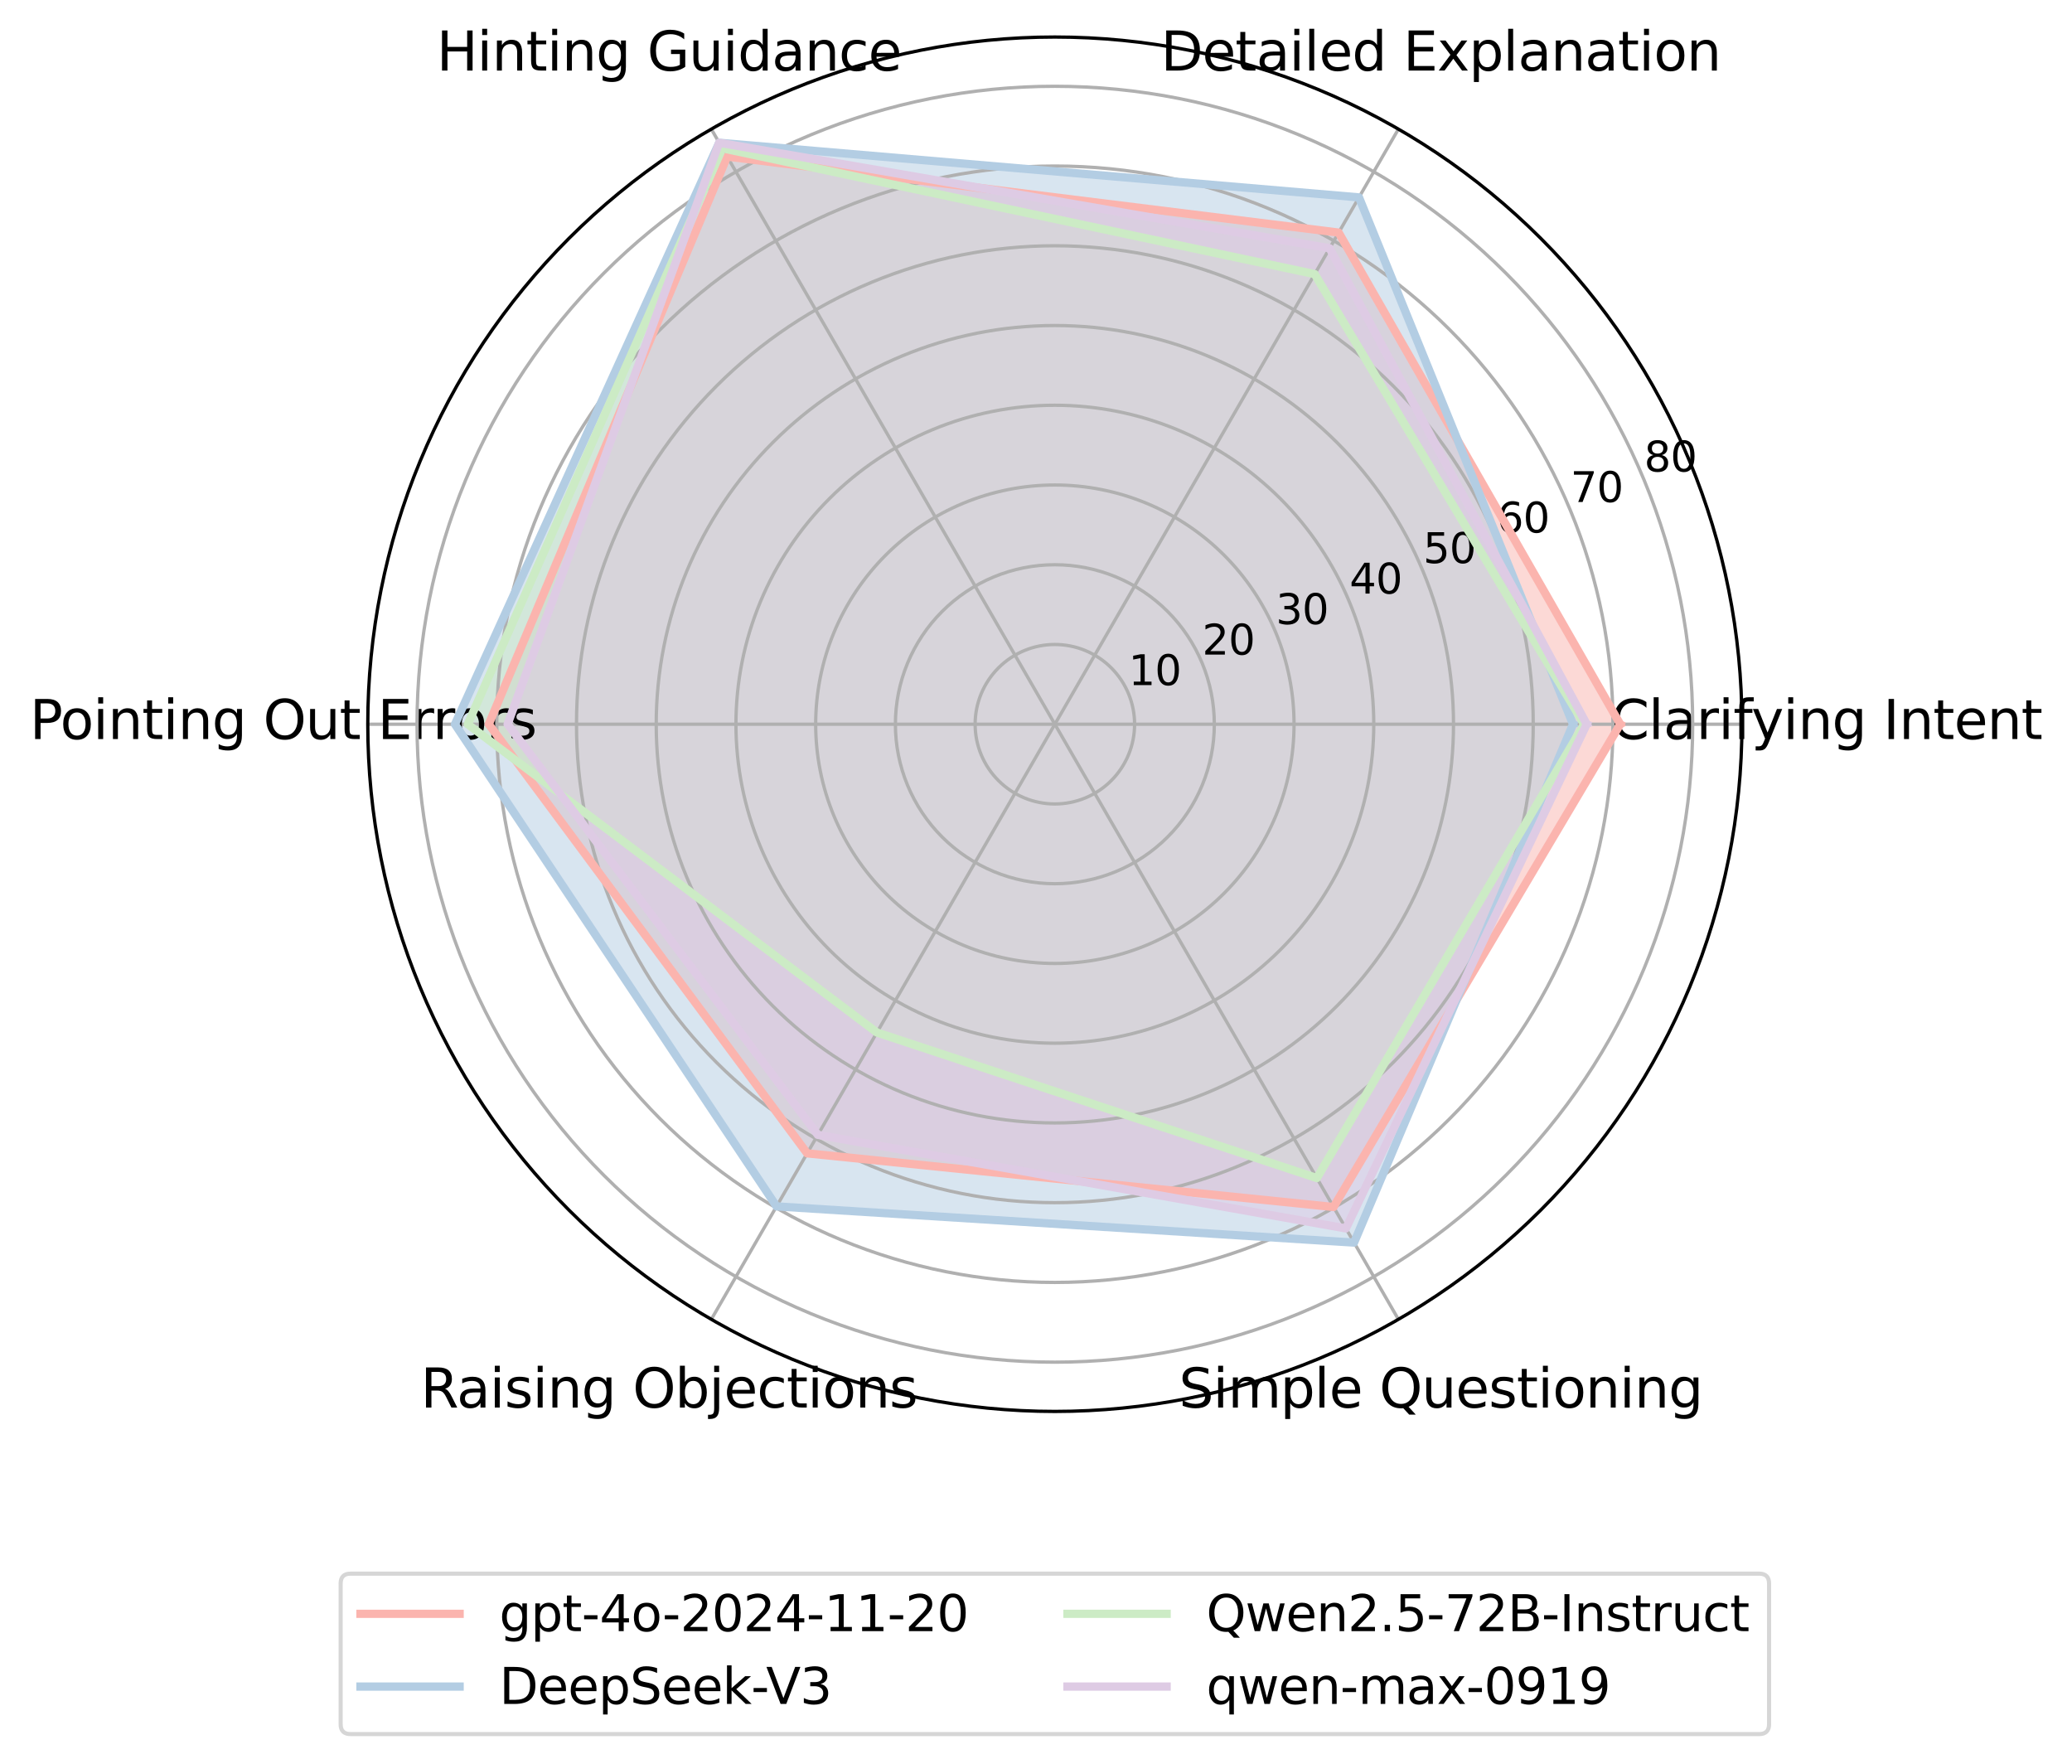 <?xml version="1.0" encoding="utf-8" standalone="no"?>
<!DOCTYPE svg PUBLIC "-//W3C//DTD SVG 1.1//EN"
  "http://www.w3.org/Graphics/SVG/1.1/DTD/svg11.dtd">
<svg xmlns:xlink="http://www.w3.org/1999/xlink" width="501.566pt" height="426.893pt" viewBox="0 0 501.566 426.893" xmlns="http://www.w3.org/2000/svg" version="1.1">
 <defs>
  <style type="text/css">*{stroke-linejoin: round; stroke-linecap: butt}</style>
 </defs>
 <g id="figure_1">
  <g id="patch_1">
   <path d="M 0 426.893 
L 501.566 426.893 
L 501.566 0 
L 0 0 
z
" style="fill: #ffffff"/>
  </g>
  <g id="axes_1">
   <g id="patch_2">
    <path d="M 421.669 175.282 
C 421.669 153.441 417.366 131.812 409.008 111.634 
C 400.65 91.455 388.398 73.12 372.955 57.676 
C 357.511 42.232 339.175 29.98 318.996 21.622 
C 298.818 13.264 277.189 8.962 255.349 8.962 
C 233.508 8.962 211.879 13.264 191.701 21.622 
C 171.522 29.98 153.186 42.232 137.743 57.676 
C 122.299 73.12 110.047 91.455 101.689 111.634 
C 93.331 131.812 89.029 153.441 89.029 175.282 
C 89.029 197.123 93.331 218.751 101.689 238.93 
C 110.047 259.108 122.299 277.444 137.743 292.888 
C 153.186 308.332 171.522 320.583 191.701 328.941 
C 211.879 337.299 233.508 341.602 255.349 341.602 
C 277.189 341.602 298.818 337.299 318.996 328.941 
C 339.175 320.583 357.511 308.332 372.955 292.888 
C 388.398 277.444 400.65 259.108 409.008 238.93 
C 417.366 218.751 421.669 197.123 421.669 175.282 
M 255.349 175.282 
C 255.349 175.282 255.349 175.282 255.349 175.282 
C 255.349 175.282 255.349 175.282 255.349 175.282 
C 255.349 175.282 255.349 175.282 255.349 175.282 
C 255.349 175.282 255.349 175.282 255.349 175.282 
C 255.349 175.282 255.349 175.282 255.349 175.282 
C 255.349 175.282 255.349 175.282 255.349 175.282 
C 255.349 175.282 255.349 175.282 255.349 175.282 
C 255.349 175.282 255.349 175.282 255.349 175.282 
C 255.349 175.282 255.349 175.282 255.349 175.282 
C 255.349 175.282 255.349 175.282 255.349 175.282 
C 255.349 175.282 255.349 175.282 255.349 175.282 
C 255.349 175.282 255.349 175.282 255.349 175.282 
C 255.349 175.282 255.349 175.282 255.349 175.282 
C 255.349 175.282 255.349 175.282 255.349 175.282 
C 255.349 175.282 255.349 175.282 255.349 175.282 
C 255.349 175.282 255.349 175.282 255.349 175.282 
z
" style="fill: #ffffff"/>
   </g>
   <g id="patch_3">
    <path d="M 392.202 175.282 
L 324.045 56.295 
L 176.027 37.893 
L 118.321 175.282 
L 195.385 279.142 
L 322.81 292.129 
z
" clip-path="url(#p7a5261b6b1)" style="fill: #fbb4ae; opacity: 0.5; stroke: #fbb4ae; stroke-linejoin: miter"/>
   </g>
   <g id="patch_4">
    <path d="M 380.777 175.282 
L 328.967 47.771 
L 174.097 34.55 
L 110.138 175.282 
L 187.974 291.978 
L 327.78 300.736 
z
" clip-path="url(#p7a5261b6b1)" style="fill: #b3cde3; opacity: 0.5; stroke: #b3cde3; stroke-linejoin: miter"/>
   </g>
   <g id="patch_5">
    <path d="M 383.459 175.282 
L 318.246 66.34 
L 174.869 35.887 
L 113.226 175.282 
L 212.272 249.893 
L 318.767 285.126 
z
" clip-path="url(#p7a5261b6b1)" style="fill: #ccebc5; opacity: 0.5; stroke: #ccebc5; stroke-linejoin: miter"/>
   </g>
   <g id="patch_6">
    <path d="M 384.096 175.282 
L 321.855 60.089 
L 174.097 34.55 
L 122.876 175.282 
L 197.971 274.663 
L 325.802 297.31 
z
" clip-path="url(#p7a5261b6b1)" style="fill: #decbe4; opacity: 0.5; stroke: #decbe4; stroke-linejoin: miter"/>
   </g>
   <g id="matplotlib.axis_1">
    <g id="xtick_1">
     <g id="line2d_1">
      <path d="M 255.349 175.282 
L 421.669 175.282 
" clip-path="url(#p7a5261b6b1)" style="fill: none; stroke: #b0b0b0; stroke-width: 0.8; stroke-linecap: square"/>
     </g>
     <g id="text_1">
      <!-- Clarifying Intent -->
      <g transform="translate(389.971 178.869) scale(0.13 -0.13)">
       <defs>
        <path id="DejaVuSans-43" d="M 4122 4306 
L 4122 3641 
Q 3803 3938 3442 4084 
Q 3081 4231 2675 4231 
Q 1875 4231 1450 3742 
Q 1025 3253 1025 2328 
Q 1025 1406 1450 917 
Q 1875 428 2675 428 
Q 3081 428 3442 575 
Q 3803 722 4122 1019 
L 4122 359 
Q 3791 134 3420 21 
Q 3050 -91 2638 -91 
Q 1578 -91 968 557 
Q 359 1206 359 2328 
Q 359 3453 968 4101 
Q 1578 4750 2638 4750 
Q 3056 4750 3426 4639 
Q 3797 4528 4122 4306 
z
" transform="scale(0.016)"/>
        <path id="DejaVuSans-6c" d="M 603 4863 
L 1178 4863 
L 1178 0 
L 603 0 
L 603 4863 
z
" transform="scale(0.016)"/>
        <path id="DejaVuSans-61" d="M 2194 1759 
Q 1497 1759 1228 1600 
Q 959 1441 959 1056 
Q 959 750 1161 570 
Q 1363 391 1709 391 
Q 2188 391 2477 730 
Q 2766 1069 2766 1631 
L 2766 1759 
L 2194 1759 
z
M 3341 1997 
L 3341 0 
L 2766 0 
L 2766 531 
Q 2569 213 2275 61 
Q 1981 -91 1556 -91 
Q 1019 -91 701 211 
Q 384 513 384 1019 
Q 384 1609 779 1909 
Q 1175 2209 1959 2209 
L 2766 2209 
L 2766 2266 
Q 2766 2663 2505 2880 
Q 2244 3097 1772 3097 
Q 1472 3097 1187 3025 
Q 903 2953 641 2809 
L 641 3341 
Q 956 3463 1253 3523 
Q 1550 3584 1831 3584 
Q 2591 3584 2966 3190 
Q 3341 2797 3341 1997 
z
" transform="scale(0.016)"/>
        <path id="DejaVuSans-72" d="M 2631 2963 
Q 2534 3019 2420 3045 
Q 2306 3072 2169 3072 
Q 1681 3072 1420 2755 
Q 1159 2438 1159 1844 
L 1159 0 
L 581 0 
L 581 3500 
L 1159 3500 
L 1159 2956 
Q 1341 3275 1631 3429 
Q 1922 3584 2338 3584 
Q 2397 3584 2469 3576 
Q 2541 3569 2628 3553 
L 2631 2963 
z
" transform="scale(0.016)"/>
        <path id="DejaVuSans-69" d="M 603 3500 
L 1178 3500 
L 1178 0 
L 603 0 
L 603 3500 
z
M 603 4863 
L 1178 4863 
L 1178 4134 
L 603 4134 
L 603 4863 
z
" transform="scale(0.016)"/>
        <path id="DejaVuSans-66" d="M 2375 4863 
L 2375 4384 
L 1825 4384 
Q 1516 4384 1395 4259 
Q 1275 4134 1275 3809 
L 1275 3500 
L 2222 3500 
L 2222 3053 
L 1275 3053 
L 1275 0 
L 697 0 
L 697 3053 
L 147 3053 
L 147 3500 
L 697 3500 
L 697 3744 
Q 697 4328 969 4595 
Q 1241 4863 1831 4863 
L 2375 4863 
z
" transform="scale(0.016)"/>
        <path id="DejaVuSans-79" d="M 2059 -325 
Q 1816 -950 1584 -1140 
Q 1353 -1331 966 -1331 
L 506 -1331 
L 506 -850 
L 844 -850 
Q 1081 -850 1212 -737 
Q 1344 -625 1503 -206 
L 1606 56 
L 191 3500 
L 800 3500 
L 1894 763 
L 2988 3500 
L 3597 3500 
L 2059 -325 
z
" transform="scale(0.016)"/>
        <path id="DejaVuSans-6e" d="M 3513 2113 
L 3513 0 
L 2938 0 
L 2938 2094 
Q 2938 2591 2744 2837 
Q 2550 3084 2163 3084 
Q 1697 3084 1428 2787 
Q 1159 2491 1159 1978 
L 1159 0 
L 581 0 
L 581 3500 
L 1159 3500 
L 1159 2956 
Q 1366 3272 1645 3428 
Q 1925 3584 2291 3584 
Q 2894 3584 3203 3211 
Q 3513 2838 3513 2113 
z
" transform="scale(0.016)"/>
        <path id="DejaVuSans-67" d="M 2906 1791 
Q 2906 2416 2648 2759 
Q 2391 3103 1925 3103 
Q 1463 3103 1205 2759 
Q 947 2416 947 1791 
Q 947 1169 1205 825 
Q 1463 481 1925 481 
Q 2391 481 2648 825 
Q 2906 1169 2906 1791 
z
M 3481 434 
Q 3481 -459 3084 -895 
Q 2688 -1331 1869 -1331 
Q 1566 -1331 1297 -1286 
Q 1028 -1241 775 -1147 
L 775 -588 
Q 1028 -725 1275 -790 
Q 1522 -856 1778 -856 
Q 2344 -856 2625 -561 
Q 2906 -266 2906 331 
L 2906 616 
Q 2728 306 2450 153 
Q 2172 0 1784 0 
Q 1141 0 747 490 
Q 353 981 353 1791 
Q 353 2603 747 3093 
Q 1141 3584 1784 3584 
Q 2172 3584 2450 3431 
Q 2728 3278 2906 2969 
L 2906 3500 
L 3481 3500 
L 3481 434 
z
" transform="scale(0.016)"/>
        <path id="DejaVuSans-20" transform="scale(0.016)"/>
        <path id="DejaVuSans-49" d="M 628 4666 
L 1259 4666 
L 1259 0 
L 628 0 
L 628 4666 
z
" transform="scale(0.016)"/>
        <path id="DejaVuSans-74" d="M 1172 4494 
L 1172 3500 
L 2356 3500 
L 2356 3053 
L 1172 3053 
L 1172 1153 
Q 1172 725 1289 603 
Q 1406 481 1766 481 
L 2356 481 
L 2356 0 
L 1766 0 
Q 1100 0 847 248 
Q 594 497 594 1153 
L 594 3053 
L 172 3053 
L 172 3500 
L 594 3500 
L 594 4494 
L 1172 4494 
z
" transform="scale(0.016)"/>
        <path id="DejaVuSans-65" d="M 3597 1894 
L 3597 1613 
L 953 1613 
Q 991 1019 1311 708 
Q 1631 397 2203 397 
Q 2534 397 2845 478 
Q 3156 559 3463 722 
L 3463 178 
Q 3153 47 2828 -22 
Q 2503 -91 2169 -91 
Q 1331 -91 842 396 
Q 353 884 353 1716 
Q 353 2575 817 3079 
Q 1281 3584 2069 3584 
Q 2775 3584 3186 3129 
Q 3597 2675 3597 1894 
z
M 3022 2063 
Q 3016 2534 2758 2815 
Q 2500 3097 2075 3097 
Q 1594 3097 1305 2825 
Q 1016 2553 972 2059 
L 3022 2063 
z
" transform="scale(0.016)"/>
       </defs>
       <use xlink:href="#DejaVuSans-43"/>
       <use xlink:href="#DejaVuSans-6c" transform="translate(69.824 0)"/>
       <use xlink:href="#DejaVuSans-61" transform="translate(97.607 0)"/>
       <use xlink:href="#DejaVuSans-72" transform="translate(158.887 0)"/>
       <use xlink:href="#DejaVuSans-69" transform="translate(200 0)"/>
       <use xlink:href="#DejaVuSans-66" transform="translate(227.783 0)"/>
       <use xlink:href="#DejaVuSans-79" transform="translate(261.238 0)"/>
       <use xlink:href="#DejaVuSans-69" transform="translate(320.418 0)"/>
       <use xlink:href="#DejaVuSans-6e" transform="translate(348.201 0)"/>
       <use xlink:href="#DejaVuSans-67" transform="translate(411.58 0)"/>
       <use xlink:href="#DejaVuSans-20" transform="translate(475.057 0)"/>
       <use xlink:href="#DejaVuSans-49" transform="translate(506.844 0)"/>
       <use xlink:href="#DejaVuSans-6e" transform="translate(536.336 0)"/>
       <use xlink:href="#DejaVuSans-74" transform="translate(599.715 0)"/>
       <use xlink:href="#DejaVuSans-65" transform="translate(638.924 0)"/>
       <use xlink:href="#DejaVuSans-6e" transform="translate(700.447 0)"/>
       <use xlink:href="#DejaVuSans-74" transform="translate(763.826 0)"/>
      </g>
     </g>
    </g>
    <g id="xtick_2">
     <g id="line2d_2">
      <path d="M 255.349 175.282 
L 338.509 31.244 
" clip-path="url(#p7a5261b6b1)" style="fill: none; stroke: #b0b0b0; stroke-width: 0.8; stroke-linecap: square"/>
     </g>
     <g id="text_2">
      <!-- Detailed Explanation -->
      <g transform="translate(280.996 17.078) scale(0.13 -0.13)">
       <defs>
        <path id="DejaVuSans-44" d="M 1259 4147 
L 1259 519 
L 2022 519 
Q 2988 519 3436 956 
Q 3884 1394 3884 2338 
Q 3884 3275 3436 3711 
Q 2988 4147 2022 4147 
L 1259 4147 
z
M 628 4666 
L 1925 4666 
Q 3281 4666 3915 4102 
Q 4550 3538 4550 2338 
Q 4550 1131 3912 565 
Q 3275 0 1925 0 
L 628 0 
L 628 4666 
z
" transform="scale(0.016)"/>
        <path id="DejaVuSans-64" d="M 2906 2969 
L 2906 4863 
L 3481 4863 
L 3481 0 
L 2906 0 
L 2906 525 
Q 2725 213 2448 61 
Q 2172 -91 1784 -91 
Q 1150 -91 751 415 
Q 353 922 353 1747 
Q 353 2572 751 3078 
Q 1150 3584 1784 3584 
Q 2172 3584 2448 3432 
Q 2725 3281 2906 2969 
z
M 947 1747 
Q 947 1113 1208 752 
Q 1469 391 1925 391 
Q 2381 391 2643 752 
Q 2906 1113 2906 1747 
Q 2906 2381 2643 2742 
Q 2381 3103 1925 3103 
Q 1469 3103 1208 2742 
Q 947 2381 947 1747 
z
" transform="scale(0.016)"/>
        <path id="DejaVuSans-45" d="M 628 4666 
L 3578 4666 
L 3578 4134 
L 1259 4134 
L 1259 2753 
L 3481 2753 
L 3481 2222 
L 1259 2222 
L 1259 531 
L 3634 531 
L 3634 0 
L 628 0 
L 628 4666 
z
" transform="scale(0.016)"/>
        <path id="DejaVuSans-78" d="M 3513 3500 
L 2247 1797 
L 3578 0 
L 2900 0 
L 1881 1375 
L 863 0 
L 184 0 
L 1544 1831 
L 300 3500 
L 978 3500 
L 1906 2253 
L 2834 3500 
L 3513 3500 
z
" transform="scale(0.016)"/>
        <path id="DejaVuSans-70" d="M 1159 525 
L 1159 -1331 
L 581 -1331 
L 581 3500 
L 1159 3500 
L 1159 2969 
Q 1341 3281 1617 3432 
Q 1894 3584 2278 3584 
Q 2916 3584 3314 3078 
Q 3713 2572 3713 1747 
Q 3713 922 3314 415 
Q 2916 -91 2278 -91 
Q 1894 -91 1617 61 
Q 1341 213 1159 525 
z
M 3116 1747 
Q 3116 2381 2855 2742 
Q 2594 3103 2138 3103 
Q 1681 3103 1420 2742 
Q 1159 2381 1159 1747 
Q 1159 1113 1420 752 
Q 1681 391 2138 391 
Q 2594 391 2855 752 
Q 3116 1113 3116 1747 
z
" transform="scale(0.016)"/>
        <path id="DejaVuSans-6f" d="M 1959 3097 
Q 1497 3097 1228 2736 
Q 959 2375 959 1747 
Q 959 1119 1226 758 
Q 1494 397 1959 397 
Q 2419 397 2687 759 
Q 2956 1122 2956 1747 
Q 2956 2369 2687 2733 
Q 2419 3097 1959 3097 
z
M 1959 3584 
Q 2709 3584 3137 3096 
Q 3566 2609 3566 1747 
Q 3566 888 3137 398 
Q 2709 -91 1959 -91 
Q 1206 -91 779 398 
Q 353 888 353 1747 
Q 353 2609 779 3096 
Q 1206 3584 1959 3584 
z
" transform="scale(0.016)"/>
       </defs>
       <use xlink:href="#DejaVuSans-44"/>
       <use xlink:href="#DejaVuSans-65" transform="translate(77.002 0)"/>
       <use xlink:href="#DejaVuSans-74" transform="translate(138.525 0)"/>
       <use xlink:href="#DejaVuSans-61" transform="translate(177.734 0)"/>
       <use xlink:href="#DejaVuSans-69" transform="translate(239.014 0)"/>
       <use xlink:href="#DejaVuSans-6c" transform="translate(266.797 0)"/>
       <use xlink:href="#DejaVuSans-65" transform="translate(294.58 0)"/>
       <use xlink:href="#DejaVuSans-64" transform="translate(356.104 0)"/>
       <use xlink:href="#DejaVuSans-20" transform="translate(419.58 0)"/>
       <use xlink:href="#DejaVuSans-45" transform="translate(451.367 0)"/>
       <use xlink:href="#DejaVuSans-78" transform="translate(514.551 0)"/>
       <use xlink:href="#DejaVuSans-70" transform="translate(573.73 0)"/>
       <use xlink:href="#DejaVuSans-6c" transform="translate(637.207 0)"/>
       <use xlink:href="#DejaVuSans-61" transform="translate(664.99 0)"/>
       <use xlink:href="#DejaVuSans-6e" transform="translate(726.27 0)"/>
       <use xlink:href="#DejaVuSans-61" transform="translate(789.648 0)"/>
       <use xlink:href="#DejaVuSans-74" transform="translate(850.928 0)"/>
       <use xlink:href="#DejaVuSans-69" transform="translate(890.137 0)"/>
       <use xlink:href="#DejaVuSans-6f" transform="translate(917.92 0)"/>
       <use xlink:href="#DejaVuSans-6e" transform="translate(979.102 0)"/>
      </g>
     </g>
    </g>
    <g id="xtick_3">
     <g id="line2d_3">
      <path d="M 255.349 175.282 
L 172.189 31.244 
" clip-path="url(#p7a5261b6b1)" style="fill: none; stroke: #b0b0b0; stroke-width: 0.8; stroke-linecap: square"/>
     </g>
     <g id="text_3">
      <!-- Hinting Guidance -->
      <g transform="translate(105.695 17.078) scale(0.13 -0.13)">
       <defs>
        <path id="DejaVuSans-48" d="M 628 4666 
L 1259 4666 
L 1259 2753 
L 3553 2753 
L 3553 4666 
L 4184 4666 
L 4184 0 
L 3553 0 
L 3553 2222 
L 1259 2222 
L 1259 0 
L 628 0 
L 628 4666 
z
" transform="scale(0.016)"/>
        <path id="DejaVuSans-47" d="M 3809 666 
L 3809 1919 
L 2778 1919 
L 2778 2438 
L 4434 2438 
L 4434 434 
Q 4069 175 3628 42 
Q 3188 -91 2688 -91 
Q 1594 -91 976 548 
Q 359 1188 359 2328 
Q 359 3472 976 4111 
Q 1594 4750 2688 4750 
Q 3144 4750 3555 4637 
Q 3966 4525 4313 4306 
L 4313 3634 
Q 3963 3931 3569 4081 
Q 3175 4231 2741 4231 
Q 1884 4231 1454 3753 
Q 1025 3275 1025 2328 
Q 1025 1384 1454 906 
Q 1884 428 2741 428 
Q 3075 428 3337 486 
Q 3600 544 3809 666 
z
" transform="scale(0.016)"/>
        <path id="DejaVuSans-75" d="M 544 1381 
L 544 3500 
L 1119 3500 
L 1119 1403 
Q 1119 906 1312 657 
Q 1506 409 1894 409 
Q 2359 409 2629 706 
Q 2900 1003 2900 1516 
L 2900 3500 
L 3475 3500 
L 3475 0 
L 2900 0 
L 2900 538 
Q 2691 219 2414 64 
Q 2138 -91 1772 -91 
Q 1169 -91 856 284 
Q 544 659 544 1381 
z
M 1991 3584 
L 1991 3584 
z
" transform="scale(0.016)"/>
        <path id="DejaVuSans-63" d="M 3122 3366 
L 3122 2828 
Q 2878 2963 2633 3030 
Q 2388 3097 2138 3097 
Q 1578 3097 1268 2742 
Q 959 2388 959 1747 
Q 959 1106 1268 751 
Q 1578 397 2138 397 
Q 2388 397 2633 464 
Q 2878 531 3122 666 
L 3122 134 
Q 2881 22 2623 -34 
Q 2366 -91 2075 -91 
Q 1284 -91 818 406 
Q 353 903 353 1747 
Q 353 2603 823 3093 
Q 1294 3584 2113 3584 
Q 2378 3584 2631 3529 
Q 2884 3475 3122 3366 
z
" transform="scale(0.016)"/>
       </defs>
       <use xlink:href="#DejaVuSans-48"/>
       <use xlink:href="#DejaVuSans-69" transform="translate(75.195 0)"/>
       <use xlink:href="#DejaVuSans-6e" transform="translate(102.979 0)"/>
       <use xlink:href="#DejaVuSans-74" transform="translate(166.357 0)"/>
       <use xlink:href="#DejaVuSans-69" transform="translate(205.566 0)"/>
       <use xlink:href="#DejaVuSans-6e" transform="translate(233.35 0)"/>
       <use xlink:href="#DejaVuSans-67" transform="translate(296.729 0)"/>
       <use xlink:href="#DejaVuSans-20" transform="translate(360.205 0)"/>
       <use xlink:href="#DejaVuSans-47" transform="translate(391.992 0)"/>
       <use xlink:href="#DejaVuSans-75" transform="translate(469.482 0)"/>
       <use xlink:href="#DejaVuSans-69" transform="translate(532.861 0)"/>
       <use xlink:href="#DejaVuSans-64" transform="translate(560.645 0)"/>
       <use xlink:href="#DejaVuSans-61" transform="translate(624.121 0)"/>
       <use xlink:href="#DejaVuSans-6e" transform="translate(685.4 0)"/>
       <use xlink:href="#DejaVuSans-63" transform="translate(748.779 0)"/>
       <use xlink:href="#DejaVuSans-65" transform="translate(803.76 0)"/>
      </g>
     </g>
    </g>
    <g id="xtick_4">
     <g id="line2d_4">
      <path d="M 255.349 175.282 
L 89.029 175.282 
" clip-path="url(#p7a5261b6b1)" style="fill: none; stroke: #b0b0b0; stroke-width: 0.8; stroke-linecap: square"/>
     </g>
     <g id="text_4">
      <!-- Pointing Out Errors -->
      <g transform="translate(7.2 178.869) scale(0.13 -0.13)">
       <defs>
        <path id="DejaVuSans-50" d="M 1259 4147 
L 1259 2394 
L 2053 2394 
Q 2494 2394 2734 2622 
Q 2975 2850 2975 3272 
Q 2975 3691 2734 3919 
Q 2494 4147 2053 4147 
L 1259 4147 
z
M 628 4666 
L 2053 4666 
Q 2838 4666 3239 4311 
Q 3641 3956 3641 3272 
Q 3641 2581 3239 2228 
Q 2838 1875 2053 1875 
L 1259 1875 
L 1259 0 
L 628 0 
L 628 4666 
z
" transform="scale(0.016)"/>
        <path id="DejaVuSans-4f" d="M 2522 4238 
Q 1834 4238 1429 3725 
Q 1025 3213 1025 2328 
Q 1025 1447 1429 934 
Q 1834 422 2522 422 
Q 3209 422 3611 934 
Q 4013 1447 4013 2328 
Q 4013 3213 3611 3725 
Q 3209 4238 2522 4238 
z
M 2522 4750 
Q 3503 4750 4090 4092 
Q 4678 3434 4678 2328 
Q 4678 1225 4090 567 
Q 3503 -91 2522 -91 
Q 1538 -91 948 565 
Q 359 1222 359 2328 
Q 359 3434 948 4092 
Q 1538 4750 2522 4750 
z
" transform="scale(0.016)"/>
        <path id="DejaVuSans-73" d="M 2834 3397 
L 2834 2853 
Q 2591 2978 2328 3040 
Q 2066 3103 1784 3103 
Q 1356 3103 1142 2972 
Q 928 2841 928 2578 
Q 928 2378 1081 2264 
Q 1234 2150 1697 2047 
L 1894 2003 
Q 2506 1872 2764 1633 
Q 3022 1394 3022 966 
Q 3022 478 2636 193 
Q 2250 -91 1575 -91 
Q 1294 -91 989 -36 
Q 684 19 347 128 
L 347 722 
Q 666 556 975 473 
Q 1284 391 1588 391 
Q 1994 391 2212 530 
Q 2431 669 2431 922 
Q 2431 1156 2273 1281 
Q 2116 1406 1581 1522 
L 1381 1569 
Q 847 1681 609 1914 
Q 372 2147 372 2553 
Q 372 3047 722 3315 
Q 1072 3584 1716 3584 
Q 2034 3584 2315 3537 
Q 2597 3491 2834 3397 
z
" transform="scale(0.016)"/>
       </defs>
       <use xlink:href="#DejaVuSans-50"/>
       <use xlink:href="#DejaVuSans-6f" transform="translate(56.678 0)"/>
       <use xlink:href="#DejaVuSans-69" transform="translate(117.859 0)"/>
       <use xlink:href="#DejaVuSans-6e" transform="translate(145.643 0)"/>
       <use xlink:href="#DejaVuSans-74" transform="translate(209.021 0)"/>
       <use xlink:href="#DejaVuSans-69" transform="translate(248.23 0)"/>
       <use xlink:href="#DejaVuSans-6e" transform="translate(276.014 0)"/>
       <use xlink:href="#DejaVuSans-67" transform="translate(339.393 0)"/>
       <use xlink:href="#DejaVuSans-20" transform="translate(402.869 0)"/>
       <use xlink:href="#DejaVuSans-4f" transform="translate(434.656 0)"/>
       <use xlink:href="#DejaVuSans-75" transform="translate(513.367 0)"/>
       <use xlink:href="#DejaVuSans-74" transform="translate(576.746 0)"/>
       <use xlink:href="#DejaVuSans-20" transform="translate(615.955 0)"/>
       <use xlink:href="#DejaVuSans-45" transform="translate(647.742 0)"/>
       <use xlink:href="#DejaVuSans-72" transform="translate(710.926 0)"/>
       <use xlink:href="#DejaVuSans-72" transform="translate(750.289 0)"/>
       <use xlink:href="#DejaVuSans-6f" transform="translate(789.152 0)"/>
       <use xlink:href="#DejaVuSans-72" transform="translate(850.334 0)"/>
       <use xlink:href="#DejaVuSans-73" transform="translate(891.447 0)"/>
      </g>
     </g>
    </g>
    <g id="xtick_5">
     <g id="line2d_5">
      <path d="M 255.349 175.282 
L 172.189 319.319 
" clip-path="url(#p7a5261b6b1)" style="fill: none; stroke: #b0b0b0; stroke-width: 0.8; stroke-linecap: square"/>
     </g>
     <g id="text_5">
      <!-- Raising Objections -->
      <g transform="translate(101.817 340.66) scale(0.13 -0.13)">
       <defs>
        <path id="DejaVuSans-52" d="M 2841 2188 
Q 3044 2119 3236 1894 
Q 3428 1669 3622 1275 
L 4263 0 
L 3584 0 
L 2988 1197 
Q 2756 1666 2539 1819 
Q 2322 1972 1947 1972 
L 1259 1972 
L 1259 0 
L 628 0 
L 628 4666 
L 2053 4666 
Q 2853 4666 3247 4331 
Q 3641 3997 3641 3322 
Q 3641 2881 3436 2590 
Q 3231 2300 2841 2188 
z
M 1259 4147 
L 1259 2491 
L 2053 2491 
Q 2509 2491 2742 2702 
Q 2975 2913 2975 3322 
Q 2975 3731 2742 3939 
Q 2509 4147 2053 4147 
L 1259 4147 
z
" transform="scale(0.016)"/>
        <path id="DejaVuSans-62" d="M 3116 1747 
Q 3116 2381 2855 2742 
Q 2594 3103 2138 3103 
Q 1681 3103 1420 2742 
Q 1159 2381 1159 1747 
Q 1159 1113 1420 752 
Q 1681 391 2138 391 
Q 2594 391 2855 752 
Q 3116 1113 3116 1747 
z
M 1159 2969 
Q 1341 3281 1617 3432 
Q 1894 3584 2278 3584 
Q 2916 3584 3314 3078 
Q 3713 2572 3713 1747 
Q 3713 922 3314 415 
Q 2916 -91 2278 -91 
Q 1894 -91 1617 61 
Q 1341 213 1159 525 
L 1159 0 
L 581 0 
L 581 4863 
L 1159 4863 
L 1159 2969 
z
" transform="scale(0.016)"/>
        <path id="DejaVuSans-6a" d="M 603 3500 
L 1178 3500 
L 1178 -63 
Q 1178 -731 923 -1031 
Q 669 -1331 103 -1331 
L -116 -1331 
L -116 -844 
L 38 -844 
Q 366 -844 484 -692 
Q 603 -541 603 -63 
L 603 3500 
z
M 603 4863 
L 1178 4863 
L 1178 4134 
L 603 4134 
L 603 4863 
z
" transform="scale(0.016)"/>
       </defs>
       <use xlink:href="#DejaVuSans-52"/>
       <use xlink:href="#DejaVuSans-61" transform="translate(67.232 0)"/>
       <use xlink:href="#DejaVuSans-69" transform="translate(128.512 0)"/>
       <use xlink:href="#DejaVuSans-73" transform="translate(156.295 0)"/>
       <use xlink:href="#DejaVuSans-69" transform="translate(208.395 0)"/>
       <use xlink:href="#DejaVuSans-6e" transform="translate(236.178 0)"/>
       <use xlink:href="#DejaVuSans-67" transform="translate(299.557 0)"/>
       <use xlink:href="#DejaVuSans-20" transform="translate(363.033 0)"/>
       <use xlink:href="#DejaVuSans-4f" transform="translate(394.82 0)"/>
       <use xlink:href="#DejaVuSans-62" transform="translate(473.531 0)"/>
       <use xlink:href="#DejaVuSans-6a" transform="translate(537.008 0)"/>
       <use xlink:href="#DejaVuSans-65" transform="translate(564.791 0)"/>
       <use xlink:href="#DejaVuSans-63" transform="translate(626.314 0)"/>
       <use xlink:href="#DejaVuSans-74" transform="translate(681.295 0)"/>
       <use xlink:href="#DejaVuSans-69" transform="translate(720.504 0)"/>
       <use xlink:href="#DejaVuSans-6f" transform="translate(748.287 0)"/>
       <use xlink:href="#DejaVuSans-6e" transform="translate(809.469 0)"/>
       <use xlink:href="#DejaVuSans-73" transform="translate(872.848 0)"/>
      </g>
     </g>
    </g>
    <g id="xtick_6">
     <g id="line2d_6">
      <path d="M 255.349 175.282 
L 338.509 319.319 
" clip-path="url(#p7a5261b6b1)" style="fill: none; stroke: #b0b0b0; stroke-width: 0.8; stroke-linecap: square"/>
     </g>
     <g id="text_6">
      <!-- Simple Questioning -->
      <g transform="translate(285.373 340.66) scale(0.13 -0.13)">
       <defs>
        <path id="DejaVuSans-53" d="M 3425 4513 
L 3425 3897 
Q 3066 4069 2747 4153 
Q 2428 4238 2131 4238 
Q 1616 4238 1336 4038 
Q 1056 3838 1056 3469 
Q 1056 3159 1242 3001 
Q 1428 2844 1947 2747 
L 2328 2669 
Q 3034 2534 3370 2195 
Q 3706 1856 3706 1288 
Q 3706 609 3251 259 
Q 2797 -91 1919 -91 
Q 1588 -91 1214 -16 
Q 841 59 441 206 
L 441 856 
Q 825 641 1194 531 
Q 1563 422 1919 422 
Q 2459 422 2753 634 
Q 3047 847 3047 1241 
Q 3047 1584 2836 1778 
Q 2625 1972 2144 2069 
L 1759 2144 
Q 1053 2284 737 2584 
Q 422 2884 422 3419 
Q 422 4038 858 4394 
Q 1294 4750 2059 4750 
Q 2388 4750 2728 4690 
Q 3069 4631 3425 4513 
z
" transform="scale(0.016)"/>
        <path id="DejaVuSans-6d" d="M 3328 2828 
Q 3544 3216 3844 3400 
Q 4144 3584 4550 3584 
Q 5097 3584 5394 3201 
Q 5691 2819 5691 2113 
L 5691 0 
L 5113 0 
L 5113 2094 
Q 5113 2597 4934 2840 
Q 4756 3084 4391 3084 
Q 3944 3084 3684 2787 
Q 3425 2491 3425 1978 
L 3425 0 
L 2847 0 
L 2847 2094 
Q 2847 2600 2669 2842 
Q 2491 3084 2119 3084 
Q 1678 3084 1418 2786 
Q 1159 2488 1159 1978 
L 1159 0 
L 581 0 
L 581 3500 
L 1159 3500 
L 1159 2956 
Q 1356 3278 1631 3431 
Q 1906 3584 2284 3584 
Q 2666 3584 2933 3390 
Q 3200 3197 3328 2828 
z
" transform="scale(0.016)"/>
        <path id="DejaVuSans-51" d="M 2522 4238 
Q 1834 4238 1429 3725 
Q 1025 3213 1025 2328 
Q 1025 1447 1429 934 
Q 1834 422 2522 422 
Q 3209 422 3611 934 
Q 4013 1447 4013 2328 
Q 4013 3213 3611 3725 
Q 3209 4238 2522 4238 
z
M 3406 84 
L 4238 -825 
L 3475 -825 
L 2784 -78 
Q 2681 -84 2626 -87 
Q 2572 -91 2522 -91 
Q 1538 -91 948 567 
Q 359 1225 359 2328 
Q 359 3434 948 4092 
Q 1538 4750 2522 4750 
Q 3503 4750 4090 4092 
Q 4678 3434 4678 2328 
Q 4678 1516 4351 937 
Q 4025 359 3406 84 
z
" transform="scale(0.016)"/>
       </defs>
       <use xlink:href="#DejaVuSans-53"/>
       <use xlink:href="#DejaVuSans-69" transform="translate(63.477 0)"/>
       <use xlink:href="#DejaVuSans-6d" transform="translate(91.26 0)"/>
       <use xlink:href="#DejaVuSans-70" transform="translate(188.672 0)"/>
       <use xlink:href="#DejaVuSans-6c" transform="translate(252.148 0)"/>
       <use xlink:href="#DejaVuSans-65" transform="translate(279.932 0)"/>
       <use xlink:href="#DejaVuSans-20" transform="translate(341.455 0)"/>
       <use xlink:href="#DejaVuSans-51" transform="translate(373.242 0)"/>
       <use xlink:href="#DejaVuSans-75" transform="translate(451.953 0)"/>
       <use xlink:href="#DejaVuSans-65" transform="translate(515.332 0)"/>
       <use xlink:href="#DejaVuSans-73" transform="translate(576.855 0)"/>
       <use xlink:href="#DejaVuSans-74" transform="translate(628.955 0)"/>
       <use xlink:href="#DejaVuSans-69" transform="translate(668.164 0)"/>
       <use xlink:href="#DejaVuSans-6f" transform="translate(695.947 0)"/>
       <use xlink:href="#DejaVuSans-6e" transform="translate(757.129 0)"/>
       <use xlink:href="#DejaVuSans-69" transform="translate(820.508 0)"/>
       <use xlink:href="#DejaVuSans-6e" transform="translate(848.291 0)"/>
       <use xlink:href="#DejaVuSans-67" transform="translate(911.67 0)"/>
      </g>
     </g>
    </g>
   </g>
   <g id="matplotlib.axis_2">
    <g id="ytick_1">
     <g id="line2d_7">
      <path d="M 274.648 175.282 
C 274.648 172.747 274.149 170.237 273.179 167.896 
C 272.209 165.555 270.787 163.427 268.995 161.635 
C 267.203 159.843 265.076 158.421 262.734 157.451 
C 260.393 156.481 257.883 155.982 255.349 155.982 
C 252.814 155.982 250.304 156.481 247.963 157.451 
C 245.621 158.421 243.494 159.843 241.702 161.635 
C 239.91 163.427 238.488 165.555 237.518 167.896 
C 236.548 170.237 236.049 172.747 236.049 175.282 
C 236.049 177.816 236.548 180.326 237.518 182.667 
C 238.488 185.009 239.91 187.136 241.702 188.929 
C 243.494 190.721 245.621 192.142 247.963 193.112 
C 250.304 194.082 252.814 194.581 255.349 194.581 
C 257.883 194.581 260.393 194.082 262.734 193.112 
C 265.076 192.142 267.203 190.721 268.995 188.929 
C 270.787 187.136 272.209 185.009 273.179 182.667 
C 274.149 180.326 274.648 177.816 274.648 175.282 
" clip-path="url(#p7a5261b6b1)" style="fill: none; stroke: #b0b0b0; stroke-width: 0.8; stroke-linecap: square"/>
     </g>
     <g id="text_7">
      <!-- 10 -->
      <g transform="translate(273.179 165.816) scale(0.1 -0.1)">
       <defs>
        <path id="DejaVuSans-31" d="M 794 531 
L 1825 531 
L 1825 4091 
L 703 3866 
L 703 4441 
L 1819 4666 
L 2450 4666 
L 2450 531 
L 3481 531 
L 3481 0 
L 794 0 
L 794 531 
z
" transform="scale(0.016)"/>
        <path id="DejaVuSans-30" d="M 2034 4250 
Q 1547 4250 1301 3770 
Q 1056 3291 1056 2328 
Q 1056 1369 1301 889 
Q 1547 409 2034 409 
Q 2525 409 2770 889 
Q 3016 1369 3016 2328 
Q 3016 3291 2770 3770 
Q 2525 4250 2034 4250 
z
M 2034 4750 
Q 2819 4750 3233 4129 
Q 3647 3509 3647 2328 
Q 3647 1150 3233 529 
Q 2819 -91 2034 -91 
Q 1250 -91 836 529 
Q 422 1150 422 2328 
Q 422 3509 836 4129 
Q 1250 4750 2034 4750 
z
" transform="scale(0.016)"/>
       </defs>
       <use xlink:href="#DejaVuSans-31"/>
       <use xlink:href="#DejaVuSans-30" transform="translate(63.623 0)"/>
      </g>
     </g>
    </g>
    <g id="ytick_2">
     <g id="line2d_8">
      <path d="M 293.948 175.282 
C 293.948 170.213 292.949 165.193 291.01 160.51 
C 289.07 155.827 286.226 151.572 282.642 147.988 
C 279.058 144.404 274.803 141.56 270.12 139.621 
C 265.437 137.681 260.417 136.682 255.349 136.682 
C 250.28 136.682 245.26 137.681 240.577 139.621 
C 235.894 141.56 231.639 144.404 228.055 147.988 
C 224.471 151.572 221.627 155.827 219.688 160.51 
C 217.748 165.193 216.749 170.213 216.749 175.282 
C 216.749 180.35 217.748 185.37 219.688 190.053 
C 221.627 194.736 224.471 198.991 228.055 202.575 
C 231.639 206.16 235.894 209.003 240.577 210.943 
C 245.26 212.882 250.28 213.881 255.349 213.881 
C 260.417 213.881 265.437 212.882 270.12 210.943 
C 274.803 209.003 279.058 206.16 282.642 202.575 
C 286.226 198.991 289.07 194.736 291.01 190.053 
C 292.949 185.37 293.948 180.35 293.948 175.282 
" clip-path="url(#p7a5261b6b1)" style="fill: none; stroke: #b0b0b0; stroke-width: 0.8; stroke-linecap: square"/>
     </g>
     <g id="text_8">
      <!-- 20 -->
      <g transform="translate(291.01 158.431) scale(0.1 -0.1)">
       <defs>
        <path id="DejaVuSans-32" d="M 1228 531 
L 3431 531 
L 3431 0 
L 469 0 
L 469 531 
Q 828 903 1448 1529 
Q 2069 2156 2228 2338 
Q 2531 2678 2651 2914 
Q 2772 3150 2772 3378 
Q 2772 3750 2511 3984 
Q 2250 4219 1831 4219 
Q 1534 4219 1204 4116 
Q 875 4013 500 3803 
L 500 4441 
Q 881 4594 1212 4672 
Q 1544 4750 1819 4750 
Q 2544 4750 2975 4387 
Q 3406 4025 3406 3419 
Q 3406 3131 3298 2873 
Q 3191 2616 2906 2266 
Q 2828 2175 2409 1742 
Q 1991 1309 1228 531 
z
" transform="scale(0.016)"/>
       </defs>
       <use xlink:href="#DejaVuSans-32"/>
       <use xlink:href="#DejaVuSans-30" transform="translate(63.623 0)"/>
      </g>
     </g>
    </g>
    <g id="ytick_3">
     <g id="line2d_9">
      <path d="M 313.247 175.282 
C 313.247 167.678 311.75 160.149 308.84 153.125 
C 305.93 146.1 301.665 139.717 296.289 134.341 
C 290.913 128.965 284.53 124.7 277.505 121.79 
C 270.481 118.881 262.952 117.383 255.349 117.383 
C 247.745 117.383 240.216 118.881 233.192 121.79 
C 226.167 124.7 219.784 128.965 214.408 134.341 
C 209.032 139.717 204.767 146.1 201.857 153.125 
C 198.947 160.149 197.45 167.678 197.45 175.282 
C 197.45 182.885 198.947 190.414 201.857 197.439 
C 204.767 204.463 209.032 210.846 214.408 216.222 
C 219.784 221.599 226.167 225.864 233.192 228.773 
C 240.216 231.683 247.745 233.18 255.349 233.18 
C 262.952 233.18 270.481 231.683 277.505 228.773 
C 284.53 225.864 290.913 221.599 296.289 216.222 
C 301.665 210.846 305.93 204.463 308.84 197.439 
C 311.75 190.414 313.247 182.885 313.247 175.282 
" clip-path="url(#p7a5261b6b1)" style="fill: none; stroke: #b0b0b0; stroke-width: 0.8; stroke-linecap: square"/>
     </g>
     <g id="text_9">
      <!-- 30 -->
      <g transform="translate(308.84 151.045) scale(0.1 -0.1)">
       <defs>
        <path id="DejaVuSans-33" d="M 2597 2516 
Q 3050 2419 3304 2112 
Q 3559 1806 3559 1356 
Q 3559 666 3084 287 
Q 2609 -91 1734 -91 
Q 1441 -91 1130 -33 
Q 819 25 488 141 
L 488 750 
Q 750 597 1062 519 
Q 1375 441 1716 441 
Q 2309 441 2620 675 
Q 2931 909 2931 1356 
Q 2931 1769 2642 2001 
Q 2353 2234 1838 2234 
L 1294 2234 
L 1294 2753 
L 1863 2753 
Q 2328 2753 2575 2939 
Q 2822 3125 2822 3475 
Q 2822 3834 2567 4026 
Q 2313 4219 1838 4219 
Q 1578 4219 1281 4162 
Q 984 4106 628 3988 
L 628 4550 
Q 988 4650 1302 4700 
Q 1616 4750 1894 4750 
Q 2613 4750 3031 4423 
Q 3450 4097 3450 3541 
Q 3450 3153 3228 2886 
Q 3006 2619 2597 2516 
z
" transform="scale(0.016)"/>
       </defs>
       <use xlink:href="#DejaVuSans-33"/>
       <use xlink:href="#DejaVuSans-30" transform="translate(63.623 0)"/>
      </g>
     </g>
    </g>
    <g id="ytick_4">
     <g id="line2d_10">
      <path d="M 332.547 175.282 
C 332.547 165.144 330.55 155.105 326.67 145.739 
C 322.791 136.373 317.104 127.863 309.936 120.694 
C 302.768 113.526 294.257 107.839 284.891 103.96 
C 275.525 100.08 265.486 98.083 255.349 98.083 
C 245.211 98.083 235.172 100.08 225.806 103.96 
C 216.44 107.839 207.929 113.526 200.761 120.694 
C 193.593 127.863 187.906 136.373 184.027 145.739 
C 180.147 155.105 178.15 165.144 178.15 175.282 
C 178.15 185.419 180.147 195.458 184.027 204.824 
C 187.906 214.19 193.593 222.701 200.761 229.869 
C 207.929 237.037 216.44 242.724 225.806 246.604 
C 235.172 250.483 245.211 252.48 255.349 252.48 
C 265.486 252.48 275.525 250.483 284.891 246.604 
C 294.257 242.724 302.768 237.037 309.936 229.869 
C 317.104 222.701 322.791 214.19 326.67 204.824 
C 330.55 195.458 332.547 185.419 332.547 175.282 
" clip-path="url(#p7a5261b6b1)" style="fill: none; stroke: #b0b0b0; stroke-width: 0.8; stroke-linecap: square"/>
     </g>
     <g id="text_10">
      <!-- 40 -->
      <g transform="translate(326.67 143.659) scale(0.1 -0.1)">
       <defs>
        <path id="DejaVuSans-34" d="M 2419 4116 
L 825 1625 
L 2419 1625 
L 2419 4116 
z
M 2253 4666 
L 3047 4666 
L 3047 1625 
L 3713 1625 
L 3713 1100 
L 3047 1100 
L 3047 0 
L 2419 0 
L 2419 1100 
L 313 1100 
L 313 1709 
L 2253 4666 
z
" transform="scale(0.016)"/>
       </defs>
       <use xlink:href="#DejaVuSans-34"/>
       <use xlink:href="#DejaVuSans-30" transform="translate(63.623 0)"/>
      </g>
     </g>
    </g>
    <g id="ytick_5">
     <g id="line2d_11">
      <path d="M 351.846 175.282 
C 351.846 162.61 349.35 150.061 344.501 138.353 
C 339.652 126.646 332.543 116.008 323.583 107.047 
C 314.622 98.087 303.984 90.979 292.277 86.129 
C 280.569 81.28 268.021 78.784 255.349 78.784 
C 242.677 78.784 230.128 81.28 218.42 86.129 
C 206.713 90.979 196.075 98.087 187.114 107.047 
C 178.154 116.008 171.045 126.646 166.196 138.353 
C 161.347 150.061 158.851 162.61 158.851 175.282 
C 158.851 187.954 161.347 200.502 166.196 212.21 
C 171.045 223.917 178.154 234.556 187.114 243.516 
C 196.075 252.476 206.713 259.585 218.42 264.434 
C 230.128 269.283 242.677 271.78 255.349 271.78 
C 268.021 271.78 280.569 269.283 292.277 264.434 
C 303.984 259.585 314.622 252.476 323.583 243.516 
C 332.543 234.556 339.652 223.917 344.501 212.21 
C 349.35 200.502 351.846 187.954 351.846 175.282 
" clip-path="url(#p7a5261b6b1)" style="fill: none; stroke: #b0b0b0; stroke-width: 0.8; stroke-linecap: square"/>
     </g>
     <g id="text_11">
      <!-- 50 -->
      <g transform="translate(344.501 136.274) scale(0.1 -0.1)">
       <defs>
        <path id="DejaVuSans-35" d="M 691 4666 
L 3169 4666 
L 3169 4134 
L 1269 4134 
L 1269 2991 
Q 1406 3038 1543 3061 
Q 1681 3084 1819 3084 
Q 2600 3084 3056 2656 
Q 3513 2228 3513 1497 
Q 3513 744 3044 326 
Q 2575 -91 1722 -91 
Q 1428 -91 1123 -41 
Q 819 9 494 109 
L 494 744 
Q 775 591 1075 516 
Q 1375 441 1709 441 
Q 2250 441 2565 725 
Q 2881 1009 2881 1497 
Q 2881 1984 2565 2268 
Q 2250 2553 1709 2553 
Q 1456 2553 1204 2497 
Q 953 2441 691 2322 
L 691 4666 
z
" transform="scale(0.016)"/>
       </defs>
       <use xlink:href="#DejaVuSans-35"/>
       <use xlink:href="#DejaVuSans-30" transform="translate(63.623 0)"/>
      </g>
     </g>
    </g>
    <g id="ytick_6">
     <g id="line2d_12">
      <path d="M 371.146 175.282 
C 371.146 160.075 368.151 145.017 362.331 130.968 
C 356.512 116.919 347.982 104.153 337.23 93.4 
C 326.477 82.648 313.711 74.118 299.662 68.299 
C 285.613 62.479 270.555 59.484 255.349 59.484 
C 240.142 59.484 225.084 62.479 211.035 68.299 
C 196.986 74.118 184.22 82.648 173.467 93.4 
C 162.715 104.153 154.185 116.919 148.366 130.968 
C 142.546 145.017 139.551 160.075 139.551 175.282 
C 139.551 190.488 142.546 205.547 148.366 219.595 
C 154.185 233.644 162.715 246.41 173.467 257.163 
C 184.22 267.915 196.986 276.445 211.035 282.265 
C 225.084 288.084 240.142 291.079 255.349 291.079 
C 270.555 291.079 285.613 288.084 299.662 282.265 
C 313.711 276.445 326.477 267.915 337.23 257.163 
C 347.982 246.41 356.512 233.644 362.331 219.595 
C 368.151 205.547 371.146 190.488 371.146 175.282 
" clip-path="url(#p7a5261b6b1)" style="fill: none; stroke: #b0b0b0; stroke-width: 0.8; stroke-linecap: square"/>
     </g>
     <g id="text_12">
      <!-- 60 -->
      <g transform="translate(362.331 128.888) scale(0.1 -0.1)">
       <defs>
        <path id="DejaVuSans-36" d="M 2113 2584 
Q 1688 2584 1439 2293 
Q 1191 2003 1191 1497 
Q 1191 994 1439 701 
Q 1688 409 2113 409 
Q 2538 409 2786 701 
Q 3034 994 3034 1497 
Q 3034 2003 2786 2293 
Q 2538 2584 2113 2584 
z
M 3366 4563 
L 3366 3988 
Q 3128 4100 2886 4159 
Q 2644 4219 2406 4219 
Q 1781 4219 1451 3797 
Q 1122 3375 1075 2522 
Q 1259 2794 1537 2939 
Q 1816 3084 2150 3084 
Q 2853 3084 3261 2657 
Q 3669 2231 3669 1497 
Q 3669 778 3244 343 
Q 2819 -91 2113 -91 
Q 1303 -91 875 529 
Q 447 1150 447 2328 
Q 447 3434 972 4092 
Q 1497 4750 2381 4750 
Q 2619 4750 2861 4703 
Q 3103 4656 3366 4563 
z
" transform="scale(0.016)"/>
       </defs>
       <use xlink:href="#DejaVuSans-36"/>
       <use xlink:href="#DejaVuSans-30" transform="translate(63.623 0)"/>
      </g>
     </g>
    </g>
    <g id="ytick_7">
     <g id="line2d_13">
      <path d="M 390.446 175.282 
C 390.446 157.541 386.951 139.973 380.162 123.582 
C 373.373 107.192 363.421 92.298 350.877 79.754 
C 338.332 67.209 323.438 57.257 307.048 50.468 
C 290.658 43.679 273.089 40.185 255.349 40.185 
C 237.608 40.185 220.039 43.679 203.649 50.468 
C 187.259 57.257 172.365 67.209 159.82 79.754 
C 147.276 92.298 137.324 107.192 130.535 123.582 
C 123.746 139.973 120.251 157.541 120.251 175.282 
C 120.251 193.022 123.746 210.591 130.535 226.981 
C 137.324 243.371 147.276 258.265 159.82 270.81 
C 172.365 283.354 187.259 293.306 203.649 300.095 
C 220.039 306.884 237.608 310.379 255.349 310.379 
C 273.089 310.379 290.658 306.884 307.048 300.095 
C 323.438 293.306 338.332 283.354 350.877 270.81 
C 363.421 258.265 373.373 243.371 380.162 226.981 
C 386.951 210.591 390.446 193.022 390.446 175.282 
" clip-path="url(#p7a5261b6b1)" style="fill: none; stroke: #b0b0b0; stroke-width: 0.8; stroke-linecap: square"/>
     </g>
     <g id="text_13">
      <!-- 70 -->
      <g transform="translate(380.162 121.503) scale(0.1 -0.1)">
       <defs>
        <path id="DejaVuSans-37" d="M 525 4666 
L 3525 4666 
L 3525 4397 
L 1831 0 
L 1172 0 
L 2766 4134 
L 525 4134 
L 525 4666 
z
" transform="scale(0.016)"/>
       </defs>
       <use xlink:href="#DejaVuSans-37"/>
       <use xlink:href="#DejaVuSans-30" transform="translate(63.623 0)"/>
      </g>
     </g>
    </g>
    <g id="ytick_8">
     <g id="line2d_14">
      <path d="M 409.745 175.282 
C 409.745 155.006 405.751 134.928 397.992 116.197 
C 390.233 97.465 378.86 80.443 364.523 66.107 
C 350.187 51.77 333.165 40.397 314.434 32.638 
C 295.702 24.879 275.624 20.885 255.349 20.885 
C 235.073 20.885 214.995 24.879 196.263 32.638 
C 177.532 40.397 160.51 51.77 146.174 66.107 
C 131.837 80.443 120.464 97.465 112.705 116.197 
C 104.946 134.928 100.952 155.006 100.952 175.282 
C 100.952 195.557 104.946 215.635 112.705 234.367 
C 120.464 253.099 131.837 270.12 146.174 284.457 
C 160.51 298.793 177.532 310.167 196.263 317.926 
C 214.995 325.685 235.073 329.678 255.349 329.678 
C 275.624 329.678 295.702 325.685 314.434 317.926 
C 333.165 310.167 350.187 298.793 364.523 284.457 
C 378.86 270.12 390.233 253.099 397.992 234.367 
C 405.751 215.635 409.745 195.557 409.745 175.282 
" clip-path="url(#p7a5261b6b1)" style="fill: none; stroke: #b0b0b0; stroke-width: 0.8; stroke-linecap: square"/>
     </g>
     <g id="text_14">
      <!-- 80 -->
      <g transform="translate(397.992 114.117) scale(0.1 -0.1)">
       <defs>
        <path id="DejaVuSans-38" d="M 2034 2216 
Q 1584 2216 1326 1975 
Q 1069 1734 1069 1313 
Q 1069 891 1326 650 
Q 1584 409 2034 409 
Q 2484 409 2743 651 
Q 3003 894 3003 1313 
Q 3003 1734 2745 1975 
Q 2488 2216 2034 2216 
z
M 1403 2484 
Q 997 2584 770 2862 
Q 544 3141 544 3541 
Q 544 4100 942 4425 
Q 1341 4750 2034 4750 
Q 2731 4750 3128 4425 
Q 3525 4100 3525 3541 
Q 3525 3141 3298 2862 
Q 3072 2584 2669 2484 
Q 3125 2378 3379 2068 
Q 3634 1759 3634 1313 
Q 3634 634 3220 271 
Q 2806 -91 2034 -91 
Q 1263 -91 848 271 
Q 434 634 434 1313 
Q 434 1759 690 2068 
Q 947 2378 1403 2484 
z
M 1172 3481 
Q 1172 3119 1398 2916 
Q 1625 2713 2034 2713 
Q 2441 2713 2670 2916 
Q 2900 3119 2900 3481 
Q 2900 3844 2670 4047 
Q 2441 4250 2034 4250 
Q 1625 4250 1398 4047 
Q 1172 3844 1172 3481 
z
" transform="scale(0.016)"/>
       </defs>
       <use xlink:href="#DejaVuSans-38"/>
       <use xlink:href="#DejaVuSans-30" transform="translate(63.623 0)"/>
      </g>
     </g>
    </g>
   </g>
   <g id="line2d_15">
    <path d="M 392.202 175.282 
L 324.045 56.295 
L 176.027 37.893 
L 118.321 175.282 
L 195.385 279.142 
L 322.81 292.129 
L 392.202 175.282 
" clip-path="url(#p7a5261b6b1)" style="fill: none; stroke: #fbb4ae; stroke-width: 2; stroke-linecap: square"/>
   </g>
   <g id="line2d_16">
    <path d="M 380.777 175.282 
L 328.967 47.771 
L 174.097 34.55 
L 110.138 175.282 
L 187.974 291.978 
L 327.78 300.736 
L 380.777 175.282 
" clip-path="url(#p7a5261b6b1)" style="fill: none; stroke: #b3cde3; stroke-width: 2; stroke-linecap: square"/>
   </g>
   <g id="line2d_17">
    <path d="M 383.459 175.282 
L 318.246 66.34 
L 174.869 35.887 
L 113.226 175.282 
L 212.272 249.893 
L 318.767 285.126 
L 383.459 175.282 
" clip-path="url(#p7a5261b6b1)" style="fill: none; stroke: #ccebc5; stroke-width: 2; stroke-linecap: square"/>
   </g>
   <g id="line2d_18">
    <path d="M 384.096 175.282 
L 321.855 60.089 
L 174.097 34.55 
L 122.876 175.282 
L 197.971 274.663 
L 325.802 297.31 
L 384.096 175.282 
" clip-path="url(#p7a5261b6b1)" style="fill: none; stroke: #decbe4; stroke-width: 2; stroke-linecap: square"/>
   </g>
   <g id="patch_7">
    <path d="M 421.669 175.282 
C 421.669 153.441 417.366 131.812 409.008 111.634 
C 400.65 91.455 388.398 73.12 372.955 57.676 
C 357.511 42.232 339.175 29.98 318.996 21.622 
C 298.818 13.264 277.189 8.962 255.349 8.962 
C 233.508 8.962 211.879 13.264 191.701 21.622 
C 171.522 29.98 153.186 42.232 137.743 57.676 
C 122.299 73.12 110.047 91.455 101.689 111.634 
C 93.331 131.812 89.029 153.441 89.029 175.282 
C 89.029 197.123 93.331 218.751 101.689 238.93 
C 110.047 259.108 122.299 277.444 137.743 292.888 
C 153.186 308.332 171.522 320.583 191.701 328.941 
C 211.879 337.299 233.508 341.602 255.349 341.602 
C 277.189 341.602 298.818 337.299 318.996 328.941 
C 339.175 320.583 357.511 308.332 372.955 292.888 
C 388.398 277.444 400.65 259.108 409.008 238.93 
C 417.366 218.751 421.669 197.123 421.669 175.282 
" style="fill: none; stroke: #000000; stroke-width: 0.8; stroke-linejoin: miter; stroke-linecap: square"/>
   </g>
   <g id="legend_1">
    <g id="patch_8">
     <path d="M 84.86 419.693 
L 425.837 419.693 
Q 428.237 419.693 428.237 417.293 
L 428.237 383.266 
Q 428.237 380.866 425.837 380.866 
L 84.86 380.866 
Q 82.46 380.866 82.46 383.266 
L 82.46 417.293 
Q 82.46 419.693 84.86 419.693 
z
" style="fill: #ffffff; opacity: 0.8; stroke: #cccccc; stroke-linejoin: miter"/>
    </g>
    <g id="line2d_19">
     <path d="M 87.26 390.584 
L 99.26 390.584 
L 111.26 390.584 
" style="fill: none; stroke: #fbb4ae; stroke-width: 2; stroke-linecap: square"/>
    </g>
    <g id="text_15">
     <!-- gpt-4o-2024-11-20 -->
     <g transform="translate(120.86 394.784) scale(0.12 -0.12)">
      <defs>
       <path id="DejaVuSans-2d" d="M 313 2009 
L 1997 2009 
L 1997 1497 
L 313 1497 
L 313 2009 
z
" transform="scale(0.016)"/>
      </defs>
      <use xlink:href="#DejaVuSans-67"/>
      <use xlink:href="#DejaVuSans-70" transform="translate(63.477 0)"/>
      <use xlink:href="#DejaVuSans-74" transform="translate(126.953 0)"/>
      <use xlink:href="#DejaVuSans-2d" transform="translate(166.162 0)"/>
      <use xlink:href="#DejaVuSans-34" transform="translate(202.246 0)"/>
      <use xlink:href="#DejaVuSans-6f" transform="translate(265.869 0)"/>
      <use xlink:href="#DejaVuSans-2d" transform="translate(328.926 0)"/>
      <use xlink:href="#DejaVuSans-32" transform="translate(365.01 0)"/>
      <use xlink:href="#DejaVuSans-30" transform="translate(428.633 0)"/>
      <use xlink:href="#DejaVuSans-32" transform="translate(492.256 0)"/>
      <use xlink:href="#DejaVuSans-34" transform="translate(555.879 0)"/>
      <use xlink:href="#DejaVuSans-2d" transform="translate(619.502 0)"/>
      <use xlink:href="#DejaVuSans-31" transform="translate(655.586 0)"/>
      <use xlink:href="#DejaVuSans-31" transform="translate(719.209 0)"/>
      <use xlink:href="#DejaVuSans-2d" transform="translate(782.832 0)"/>
      <use xlink:href="#DejaVuSans-32" transform="translate(818.916 0)"/>
      <use xlink:href="#DejaVuSans-30" transform="translate(882.539 0)"/>
     </g>
    </g>
    <g id="line2d_20">
     <path d="M 87.26 408.198 
L 99.26 408.198 
L 111.26 408.198 
" style="fill: none; stroke: #b3cde3; stroke-width: 2; stroke-linecap: square"/>
    </g>
    <g id="text_16">
     <!-- DeepSeek-V3 -->
     <g transform="translate(120.86 412.398) scale(0.12 -0.12)">
      <defs>
       <path id="DejaVuSans-6b" d="M 581 4863 
L 1159 4863 
L 1159 1991 
L 2875 3500 
L 3609 3500 
L 1753 1863 
L 3688 0 
L 2938 0 
L 1159 1709 
L 1159 0 
L 581 0 
L 581 4863 
z
" transform="scale(0.016)"/>
       <path id="DejaVuSans-56" d="M 1831 0 
L 50 4666 
L 709 4666 
L 2188 738 
L 3669 4666 
L 4325 4666 
L 2547 0 
L 1831 0 
z
" transform="scale(0.016)"/>
      </defs>
      <use xlink:href="#DejaVuSans-44"/>
      <use xlink:href="#DejaVuSans-65" transform="translate(77.002 0)"/>
      <use xlink:href="#DejaVuSans-65" transform="translate(138.525 0)"/>
      <use xlink:href="#DejaVuSans-70" transform="translate(200.049 0)"/>
      <use xlink:href="#DejaVuSans-53" transform="translate(263.525 0)"/>
      <use xlink:href="#DejaVuSans-65" transform="translate(327.002 0)"/>
      <use xlink:href="#DejaVuSans-65" transform="translate(388.525 0)"/>
      <use xlink:href="#DejaVuSans-6b" transform="translate(450.049 0)"/>
      <use xlink:href="#DejaVuSans-2d" transform="translate(507.959 0)"/>
      <use xlink:href="#DejaVuSans-56" transform="translate(538.168 0)"/>
      <use xlink:href="#DejaVuSans-33" transform="translate(606.576 0)"/>
     </g>
    </g>
    <g id="line2d_21">
     <path d="M 258.401 390.584 
L 270.401 390.584 
L 282.401 390.584 
" style="fill: none; stroke: #ccebc5; stroke-width: 2; stroke-linecap: square"/>
    </g>
    <g id="text_17">
     <!-- Qwen2.5-72B-Instruct -->
     <g transform="translate(292.001 394.784) scale(0.12 -0.12)">
      <defs>
       <path id="DejaVuSans-77" d="M 269 3500 
L 844 3500 
L 1563 769 
L 2278 3500 
L 2956 3500 
L 3675 769 
L 4391 3500 
L 4966 3500 
L 4050 0 
L 3372 0 
L 2619 2869 
L 1863 0 
L 1184 0 
L 269 3500 
z
" transform="scale(0.016)"/>
       <path id="DejaVuSans-2e" d="M 684 794 
L 1344 794 
L 1344 0 
L 684 0 
L 684 794 
z
" transform="scale(0.016)"/>
       <path id="DejaVuSans-42" d="M 1259 2228 
L 1259 519 
L 2272 519 
Q 2781 519 3026 730 
Q 3272 941 3272 1375 
Q 3272 1813 3026 2020 
Q 2781 2228 2272 2228 
L 1259 2228 
z
M 1259 4147 
L 1259 2741 
L 2194 2741 
Q 2656 2741 2882 2914 
Q 3109 3088 3109 3444 
Q 3109 3797 2882 3972 
Q 2656 4147 2194 4147 
L 1259 4147 
z
M 628 4666 
L 2241 4666 
Q 2963 4666 3353 4366 
Q 3744 4066 3744 3513 
Q 3744 3084 3544 2831 
Q 3344 2578 2956 2516 
Q 3422 2416 3680 2098 
Q 3938 1781 3938 1306 
Q 3938 681 3513 340 
Q 3088 0 2303 0 
L 628 0 
L 628 4666 
z
" transform="scale(0.016)"/>
      </defs>
      <use xlink:href="#DejaVuSans-51"/>
      <use xlink:href="#DejaVuSans-77" transform="translate(78.711 0)"/>
      <use xlink:href="#DejaVuSans-65" transform="translate(160.498 0)"/>
      <use xlink:href="#DejaVuSans-6e" transform="translate(222.021 0)"/>
      <use xlink:href="#DejaVuSans-32" transform="translate(285.4 0)"/>
      <use xlink:href="#DejaVuSans-2e" transform="translate(349.023 0)"/>
      <use xlink:href="#DejaVuSans-35" transform="translate(380.811 0)"/>
      <use xlink:href="#DejaVuSans-2d" transform="translate(444.434 0)"/>
      <use xlink:href="#DejaVuSans-37" transform="translate(480.518 0)"/>
      <use xlink:href="#DejaVuSans-32" transform="translate(544.141 0)"/>
      <use xlink:href="#DejaVuSans-42" transform="translate(607.764 0)"/>
      <use xlink:href="#DejaVuSans-2d" transform="translate(676.367 0)"/>
      <use xlink:href="#DejaVuSans-49" transform="translate(712.451 0)"/>
      <use xlink:href="#DejaVuSans-6e" transform="translate(741.943 0)"/>
      <use xlink:href="#DejaVuSans-73" transform="translate(805.322 0)"/>
      <use xlink:href="#DejaVuSans-74" transform="translate(857.422 0)"/>
      <use xlink:href="#DejaVuSans-72" transform="translate(896.631 0)"/>
      <use xlink:href="#DejaVuSans-75" transform="translate(937.744 0)"/>
      <use xlink:href="#DejaVuSans-63" transform="translate(1001.123 0)"/>
      <use xlink:href="#DejaVuSans-74" transform="translate(1056.104 0)"/>
     </g>
    </g>
    <g id="line2d_22">
     <path d="M 258.401 408.198 
L 270.401 408.198 
L 282.401 408.198 
" style="fill: none; stroke: #decbe4; stroke-width: 2; stroke-linecap: square"/>
    </g>
    <g id="text_18">
     <!-- qwen-max-0919 -->
     <g transform="translate(292.001 412.398) scale(0.12 -0.12)">
      <defs>
       <path id="DejaVuSans-71" d="M 947 1747 
Q 947 1113 1208 752 
Q 1469 391 1925 391 
Q 2381 391 2643 752 
Q 2906 1113 2906 1747 
Q 2906 2381 2643 2742 
Q 2381 3103 1925 3103 
Q 1469 3103 1208 2742 
Q 947 2381 947 1747 
z
M 2906 525 
Q 2725 213 2448 61 
Q 2172 -91 1784 -91 
Q 1150 -91 751 415 
Q 353 922 353 1747 
Q 353 2572 751 3078 
Q 1150 3584 1784 3584 
Q 2172 3584 2448 3432 
Q 2725 3281 2906 2969 
L 2906 3500 
L 3481 3500 
L 3481 -1331 
L 2906 -1331 
L 2906 525 
z
" transform="scale(0.016)"/>
       <path id="DejaVuSans-39" d="M 703 97 
L 703 672 
Q 941 559 1184 500 
Q 1428 441 1663 441 
Q 2288 441 2617 861 
Q 2947 1281 2994 2138 
Q 2813 1869 2534 1725 
Q 2256 1581 1919 1581 
Q 1219 1581 811 2004 
Q 403 2428 403 3163 
Q 403 3881 828 4315 
Q 1253 4750 1959 4750 
Q 2769 4750 3195 4129 
Q 3622 3509 3622 2328 
Q 3622 1225 3098 567 
Q 2575 -91 1691 -91 
Q 1453 -91 1209 -44 
Q 966 3 703 97 
z
M 1959 2075 
Q 2384 2075 2632 2365 
Q 2881 2656 2881 3163 
Q 2881 3666 2632 3958 
Q 2384 4250 1959 4250 
Q 1534 4250 1286 3958 
Q 1038 3666 1038 3163 
Q 1038 2656 1286 2365 
Q 1534 2075 1959 2075 
z
" transform="scale(0.016)"/>
      </defs>
      <use xlink:href="#DejaVuSans-71"/>
      <use xlink:href="#DejaVuSans-77" transform="translate(63.477 0)"/>
      <use xlink:href="#DejaVuSans-65" transform="translate(145.264 0)"/>
      <use xlink:href="#DejaVuSans-6e" transform="translate(206.787 0)"/>
      <use xlink:href="#DejaVuSans-2d" transform="translate(270.166 0)"/>
      <use xlink:href="#DejaVuSans-6d" transform="translate(306.25 0)"/>
      <use xlink:href="#DejaVuSans-61" transform="translate(403.662 0)"/>
      <use xlink:href="#DejaVuSans-78" transform="translate(464.941 0)"/>
      <use xlink:href="#DejaVuSans-2d" transform="translate(524.121 0)"/>
      <use xlink:href="#DejaVuSans-30" transform="translate(560.205 0)"/>
      <use xlink:href="#DejaVuSans-39" transform="translate(623.828 0)"/>
      <use xlink:href="#DejaVuSans-31" transform="translate(687.451 0)"/>
      <use xlink:href="#DejaVuSans-39" transform="translate(751.074 0)"/>
     </g>
    </g>
   </g>
  </g>
 </g>
 <defs>
  <clipPath id="p7a5261b6b1">
   <path d="M 421.669 175.282 
C 421.669 153.441 417.366 131.812 409.008 111.634 
C 400.65 91.455 388.398 73.12 372.955 57.676 
C 357.511 42.232 339.175 29.98 318.996 21.622 
C 298.818 13.264 277.189 8.962 255.349 8.962 
C 233.508 8.962 211.879 13.264 191.701 21.622 
C 171.522 29.98 153.186 42.232 137.743 57.676 
C 122.299 73.12 110.047 91.455 101.689 111.634 
C 93.331 131.812 89.029 153.441 89.029 175.282 
C 89.029 197.123 93.331 218.751 101.689 238.93 
C 110.047 259.108 122.299 277.444 137.743 292.888 
C 153.186 308.332 171.522 320.583 191.701 328.941 
C 211.879 337.299 233.508 341.602 255.349 341.602 
C 277.189 341.602 298.818 337.299 318.996 328.941 
C 339.175 320.583 357.511 308.332 372.955 292.888 
C 388.398 277.444 400.65 259.108 409.008 238.93 
C 417.366 218.751 421.669 197.123 421.669 175.282 
M 255.349 175.282 
C 255.349 175.282 255.349 175.282 255.349 175.282 
C 255.349 175.282 255.349 175.282 255.349 175.282 
C 255.349 175.282 255.349 175.282 255.349 175.282 
C 255.349 175.282 255.349 175.282 255.349 175.282 
C 255.349 175.282 255.349 175.282 255.349 175.282 
C 255.349 175.282 255.349 175.282 255.349 175.282 
C 255.349 175.282 255.349 175.282 255.349 175.282 
C 255.349 175.282 255.349 175.282 255.349 175.282 
C 255.349 175.282 255.349 175.282 255.349 175.282 
C 255.349 175.282 255.349 175.282 255.349 175.282 
C 255.349 175.282 255.349 175.282 255.349 175.282 
C 255.349 175.282 255.349 175.282 255.349 175.282 
C 255.349 175.282 255.349 175.282 255.349 175.282 
C 255.349 175.282 255.349 175.282 255.349 175.282 
C 255.349 175.282 255.349 175.282 255.349 175.282 
C 255.349 175.282 255.349 175.282 255.349 175.282 
z
"/>
  </clipPath>
 </defs>
</svg>
